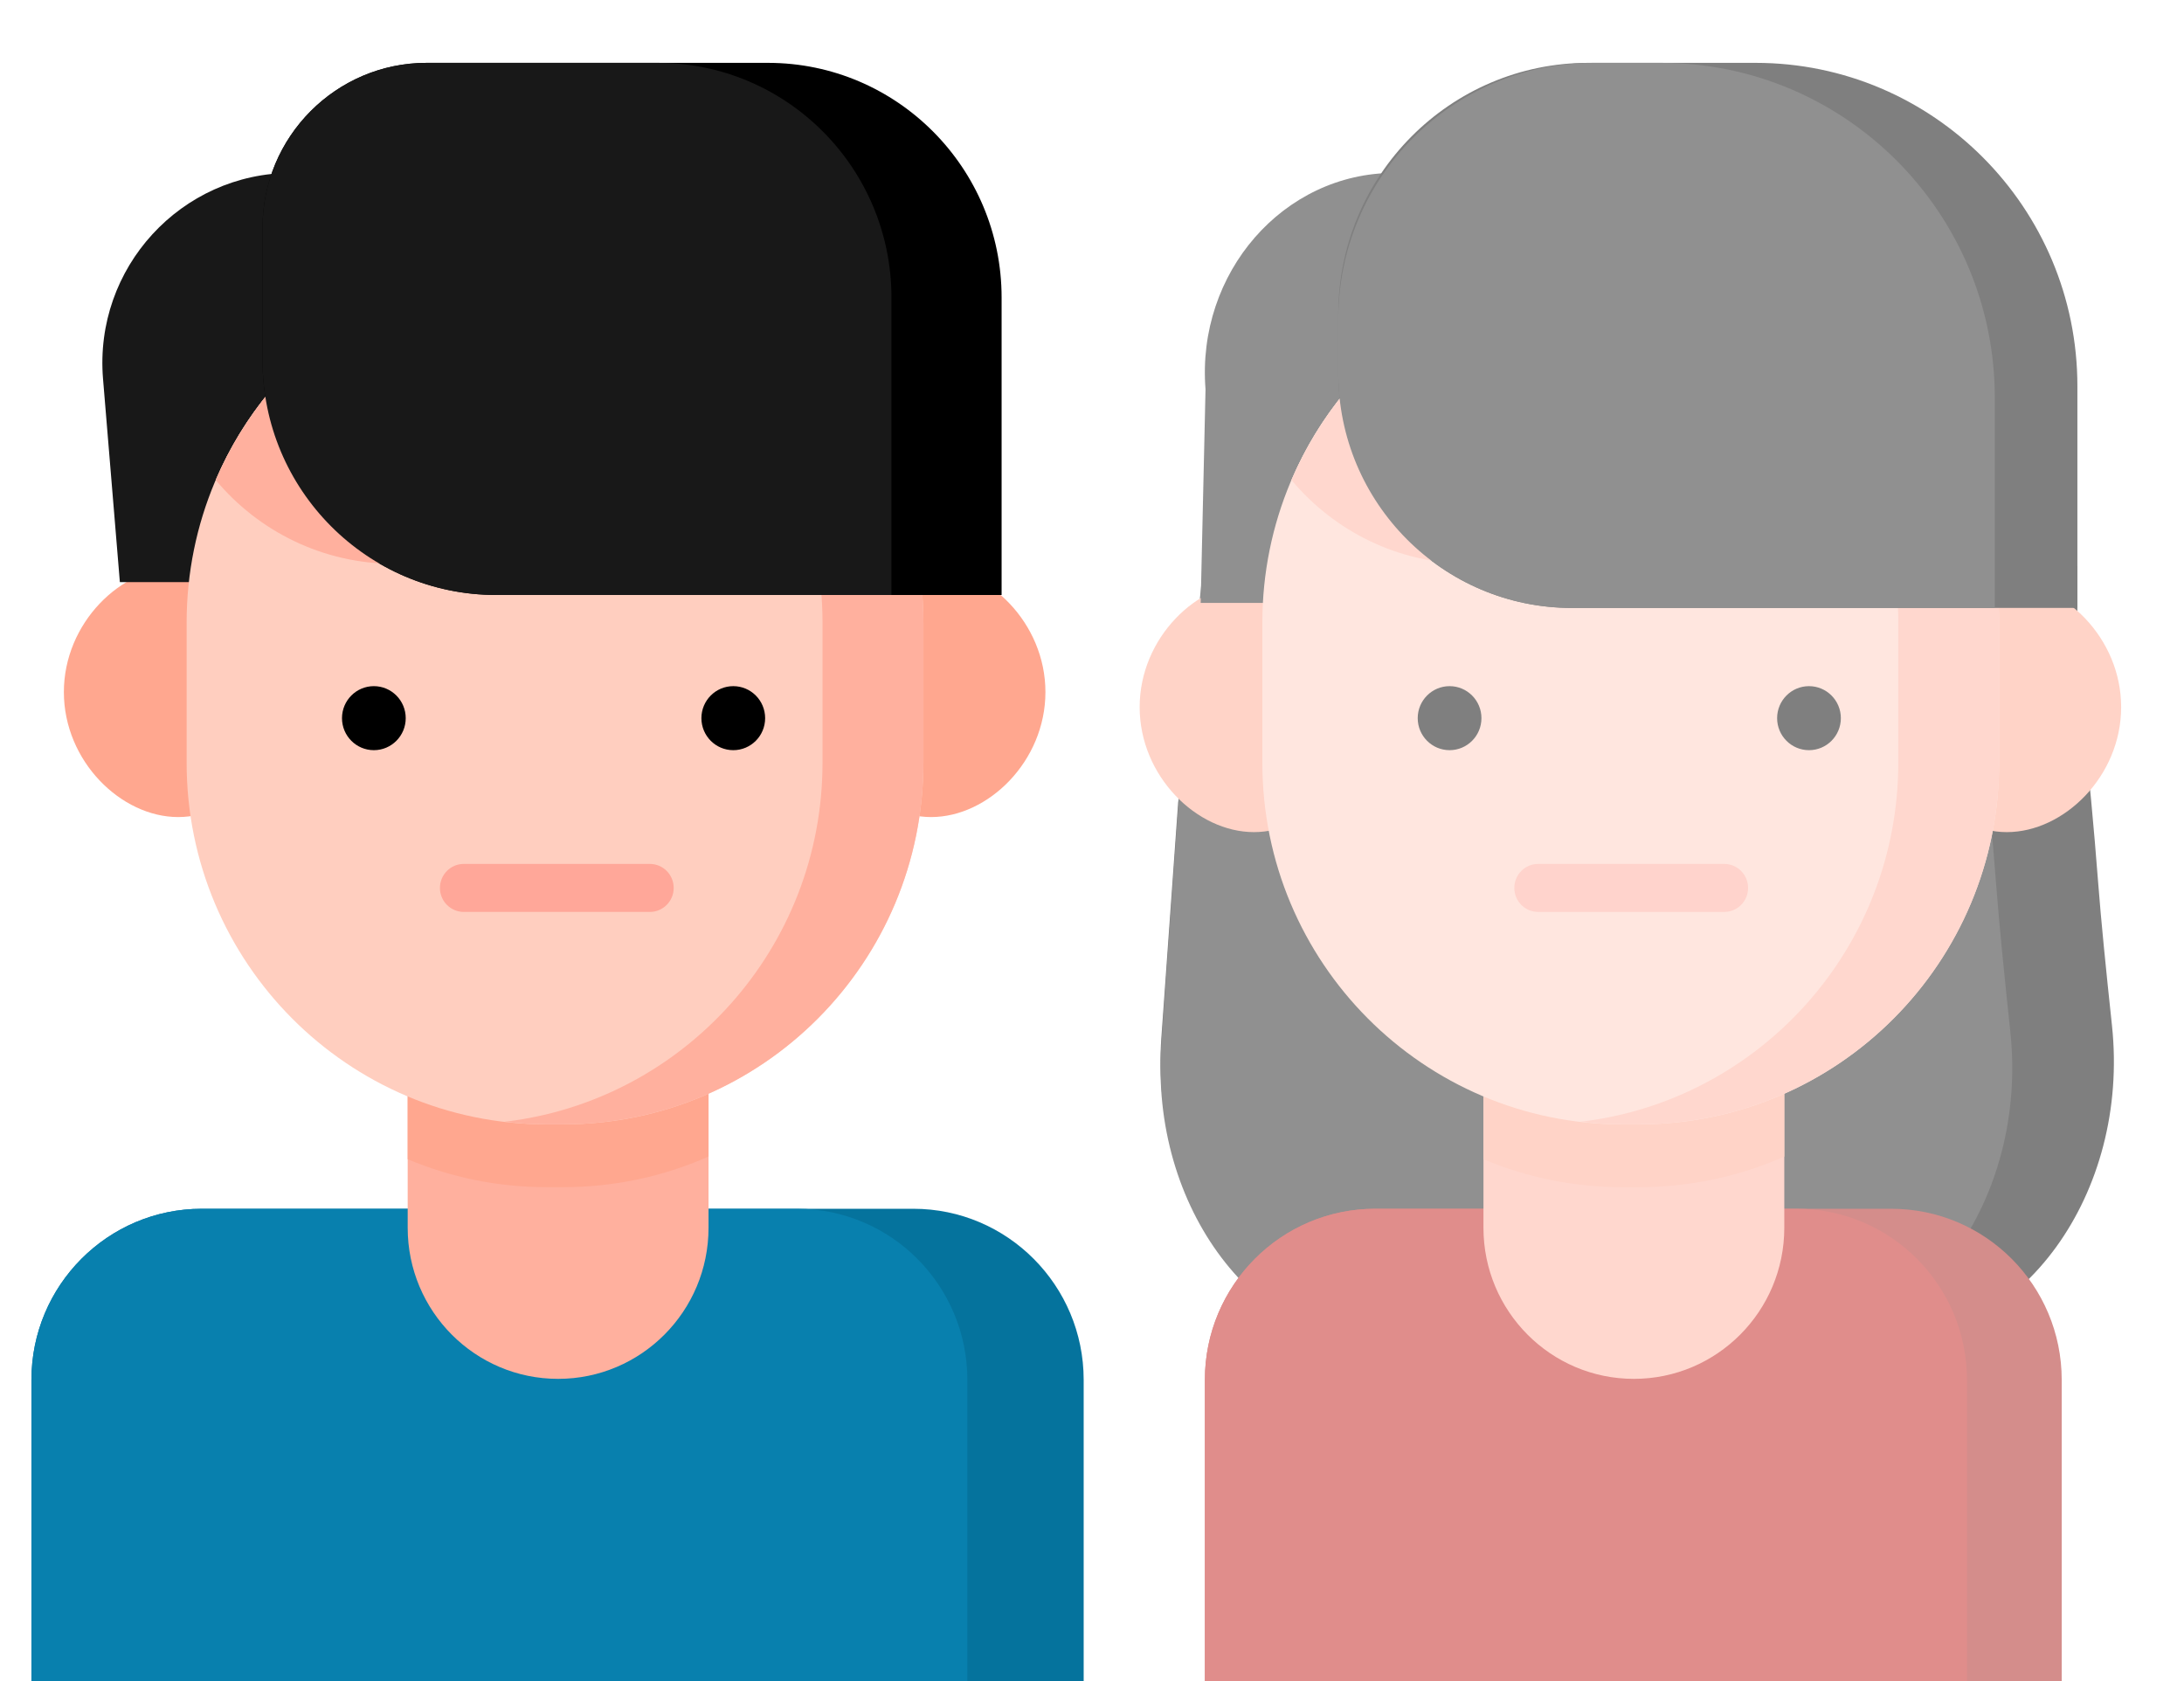<svg width="139" height="107" viewBox="0 0 139 107" fill="none" xmlns="http://www.w3.org/2000/svg">
<g clip-path="url(#clip0_280_1759)">
<path d="M12.841 76.923H58.129C64.112 76.923 68.97 81.802 68.97 87.811V107.003H2V87.811C2 81.802 6.858 76.923 12.841 76.923Z" fill="#05739D"/>
<path d="M12.841 76.923H50.726C56.709 76.923 61.567 81.802 61.567 87.811V107.003H2V87.811C2 81.802 6.858 76.923 12.841 76.923Z" fill="#0880AE"/>
<path d="M17.929 44.042C17.929 48.435 14.977 51.996 11.34 51.996C7.703 51.996 4.065 48.435 4.065 44.042C4.065 39.648 7.703 36.087 11.34 36.087C14.977 36.087 17.929 39.648 17.929 44.042Z" fill="#FFA78F"/>
<path d="M52.673 44.042C52.673 48.435 55.624 51.996 59.261 51.996C62.899 51.996 66.536 48.435 66.536 44.042C66.536 39.648 62.899 36.087 59.261 36.087C55.624 36.087 52.673 39.648 52.673 44.042Z" fill="#FFA78F"/>
<path d="M45.094 65.139V78.132C45.094 83.442 40.808 87.747 35.521 87.747C30.234 87.747 25.947 83.442 25.947 78.132V65.139C25.947 59.832 30.234 55.527 35.521 55.527C38.164 55.527 40.557 56.604 42.292 58.342C44.023 60.084 45.094 62.487 45.094 65.139Z" fill="#FFB09E"/>
<path d="M45.094 65.139V73.599C42.268 74.852 39.141 75.548 35.855 75.548H34.794C31.657 75.548 28.669 74.917 25.947 73.769V65.139C25.947 59.832 30.234 55.527 35.521 55.527C38.164 55.527 40.557 56.604 42.292 58.342C44.023 60.084 45.094 62.487 45.094 65.139Z" fill="#FFA78F"/>
<path d="M28.104 37.044H7.629L6.557 24.109C5.972 17.054 11.516 11.004 18.564 11.004H28.101V37.044H28.104Z" fill="#181818"/>
<path d="M35.855 16.606H34.794C22.138 16.606 11.878 26.91 11.878 39.621V48.537C11.878 61.248 22.138 71.552 34.794 71.552H35.855C48.511 71.552 58.771 61.248 58.771 48.537V39.621C58.771 26.91 48.511 16.606 35.855 16.606Z" fill="#FFCEBF"/>
<path d="M50.27 25.389V35.88H25.112C20.542 35.88 16.455 33.809 13.73 30.55C17.233 22.351 25.346 16.609 34.794 16.609H35.855C41.058 16.609 45.855 18.351 49.702 21.284C50.07 22.588 50.27 23.966 50.27 25.389Z" fill="#FFCEBF"/>
<path d="M35.855 16.606H34.794C33.888 16.606 32.992 16.664 32.113 16.769C43.505 18.103 52.349 27.823 52.349 39.621V48.533C52.349 60.335 43.505 70.055 32.113 71.386C32.992 71.487 33.885 71.549 34.794 71.549H35.855C48.512 71.549 58.771 61.245 58.771 48.533V39.621C58.771 26.91 48.512 16.606 35.855 16.606Z" fill="#FFB09E"/>
<path d="M27.154 4H48.876C57.084 4 63.747 10.692 63.747 18.935V37.862H31.579C23.371 37.862 16.708 31.171 16.708 22.928V14.491C16.708 8.702 21.39 4 27.154 4Z" fill="black"/>
<path d="M50.27 25.389V35.88H25.112C20.542 35.88 16.455 33.809 13.73 30.55C17.233 22.351 25.346 16.609 34.794 16.609H35.855C41.058 16.609 45.855 18.351 49.702 21.284C50.07 22.588 50.27 23.966 50.27 25.389Z" fill="#FFB09E"/>
<path d="M27.154 4H41.865C50.073 4 56.736 10.692 56.736 18.935V37.862H31.579C23.371 37.862 16.708 31.171 16.708 22.928V14.491C16.708 8.702 21.39 4 27.154 4Z" fill="#181818"/>
<path d="M23.794 47.739C24.914 47.739 25.822 46.827 25.822 45.702C25.822 44.577 24.914 43.665 23.794 43.665C22.674 43.665 21.766 44.577 21.766 45.702C21.766 46.827 22.674 47.739 23.794 47.739Z" fill="black"/>
<path d="M46.669 47.739C47.789 47.739 48.697 46.827 48.697 45.702C48.697 44.577 47.789 43.665 46.669 43.665C45.549 43.665 44.641 44.577 44.641 45.702C44.641 46.827 45.549 47.739 46.669 47.739Z" fill="black"/>
<path d="M41.356 58.033H29.521C28.68 58.033 28 57.35 28 56.505C28 55.66 28.68 54.977 29.521 54.977H41.356C42.198 54.977 42.877 55.66 42.877 56.505C42.877 57.35 42.198 58.033 41.356 58.033Z" fill="#FFA799"/>
<g opacity="0.5">
<path d="M119.839 85.404H88.559C79.939 85.404 73.172 76.437 73.915 66.011L74.984 51.045L77.874 34.647L77.908 34.464L132.214 36.032V42.653C132.214 42.653 132.961 48.672 133.546 56.281C133.709 58.433 134.033 61.686 134.415 65.251C135.551 75.935 128.709 85.407 119.839 85.407V85.404Z" fill="black"/>
<path d="M113.372 85.801H88.559C79.939 85.801 73.172 76.835 73.915 66.409L74.984 51.443L76.684 35.011L125.748 36.43V43.05C125.748 43.05 126.495 49.07 127.076 56.678C127.242 58.831 127.566 62.083 127.945 65.648C129.084 76.332 122.242 85.805 113.372 85.805V85.801Z" fill="#212121"/>
<path d="M87.525 76.923H120.376C126.359 76.923 131.217 81.802 131.217 87.811V107.003H76.684V87.811C76.684 81.802 81.541 76.923 87.525 76.923Z" fill="#AA1B17"/>
<path d="M87.525 76.923H114.345C120.328 76.923 125.186 81.802 125.186 87.811V107.003H76.684V87.811C76.684 81.802 81.541 76.923 87.525 76.923Z" fill="#C21B17"/>
<path d="M86.396 44.999C86.396 49.392 83.445 52.954 79.808 52.954C76.171 52.954 72.533 49.392 72.533 44.999C72.533 40.606 76.171 37.044 79.808 37.044C83.445 37.044 86.396 40.606 86.396 44.999Z" fill="#FFA78F"/>
<path d="M121.137 44.999C121.137 49.392 124.088 52.954 127.725 52.954C131.363 52.954 135 49.392 135 44.999C135 40.606 131.363 37.044 127.725 37.044C124.088 37.044 121.137 40.606 121.137 44.999Z" fill="#FFA78F"/>
<path d="M113.561 65.139V78.132C113.561 83.442 109.274 87.747 103.987 87.747C98.701 87.747 94.414 83.442 94.414 78.132V65.139C94.414 59.832 98.701 55.527 103.987 55.527C106.631 55.527 109.024 56.604 110.758 58.342C112.489 60.084 113.561 62.487 113.561 65.139Z" fill="#FFB09E"/>
<path d="M113.561 65.139V73.599C110.735 74.852 107.608 75.548 104.322 75.548H103.261C100.124 75.548 97.135 74.917 94.414 73.769V65.139C94.414 59.832 98.701 55.527 103.987 55.527C106.631 55.527 109.024 56.604 110.758 58.342C112.489 60.084 113.561 62.487 113.561 65.139Z" fill="#FFA78F"/>
<path d="M98.272 38.368H76.417L76.725 24.774C76.14 17.36 81.684 11.004 88.732 11.004H98.268V38.368H98.272Z" fill="#212121"/>
<path d="M104.319 16.606H103.258C90.602 16.606 80.342 26.91 80.342 39.621V48.537C80.342 61.248 90.602 71.552 103.258 71.552H104.319C116.975 71.552 127.235 61.248 127.235 48.537V39.621C127.235 26.91 116.975 16.606 104.319 16.606Z" fill="#FFCEBF"/>
<path d="M118.736 25.389V35.88H93.579C89.009 35.88 84.922 33.809 82.197 30.55C85.699 22.351 93.812 16.609 103.261 16.609H104.322C109.525 16.609 114.322 18.351 118.169 21.284C118.537 22.588 118.736 23.966 118.736 25.389Z" fill="#FFCEBF"/>
<path d="M104.322 16.606H103.261C102.355 16.606 101.459 16.664 100.58 16.769C111.972 18.103 120.815 27.823 120.815 39.621V48.533C120.815 60.335 111.972 70.055 100.58 71.386C101.459 71.487 102.351 71.549 103.261 71.549H104.322C116.979 71.549 127.238 61.245 127.238 48.533V39.621C127.238 26.91 116.979 16.606 104.322 16.606Z" fill="#FFB09E"/>
<path d="M101.088 4H111.733C123.037 4 132.215 13.218 132.215 24.571V38.688H100.046C91.839 38.688 85.176 31.996 85.176 23.753V19.981C85.176 11.16 92.305 4 101.088 4Z" fill="black"/>
<path d="M118.736 25.389V35.88H93.579C89.009 35.88 84.922 33.809 82.197 30.55C85.699 22.351 93.812 16.609 103.261 16.609H104.322C109.525 16.609 114.322 18.351 118.169 21.284C118.537 22.588 118.736 23.966 118.736 25.389Z" fill="#FFB09E"/>
<path d="M101.412 4H105.736C117.445 4 126.958 13.55 126.958 25.314V38.688H100.046C91.839 38.688 85.176 31.996 85.176 23.753V20.307C85.176 11.306 92.451 4 101.412 4Z" fill="#212121"/>
<path d="M92.258 47.739C93.378 47.739 94.286 46.827 94.286 45.702C94.286 44.577 93.378 43.665 92.258 43.665C91.138 43.665 90.23 44.577 90.23 45.702C90.23 46.827 91.138 47.739 92.258 47.739Z" fill="black"/>
<path d="M115.133 47.739C116.253 47.739 117.161 46.827 117.161 45.702C117.161 44.577 116.253 43.665 115.133 43.665C114.013 43.665 113.104 44.577 113.104 45.702C113.104 46.827 114.013 47.739 115.133 47.739Z" fill="black"/>
<path d="M109.735 58.033H97.9C97.058 58.033 96.379 57.35 96.379 56.505C96.379 55.66 97.058 54.977 97.9 54.977H109.735C110.577 54.977 111.256 55.66 111.256 56.505C111.256 57.35 110.577 58.033 109.735 58.033Z" fill="#FFA799"/>
</g>
</g>
<defs>
<clipPath id="clip0_280_1759">
<rect width="139" height="107" fill="white"/>
</clipPath>
</defs>
</svg>
